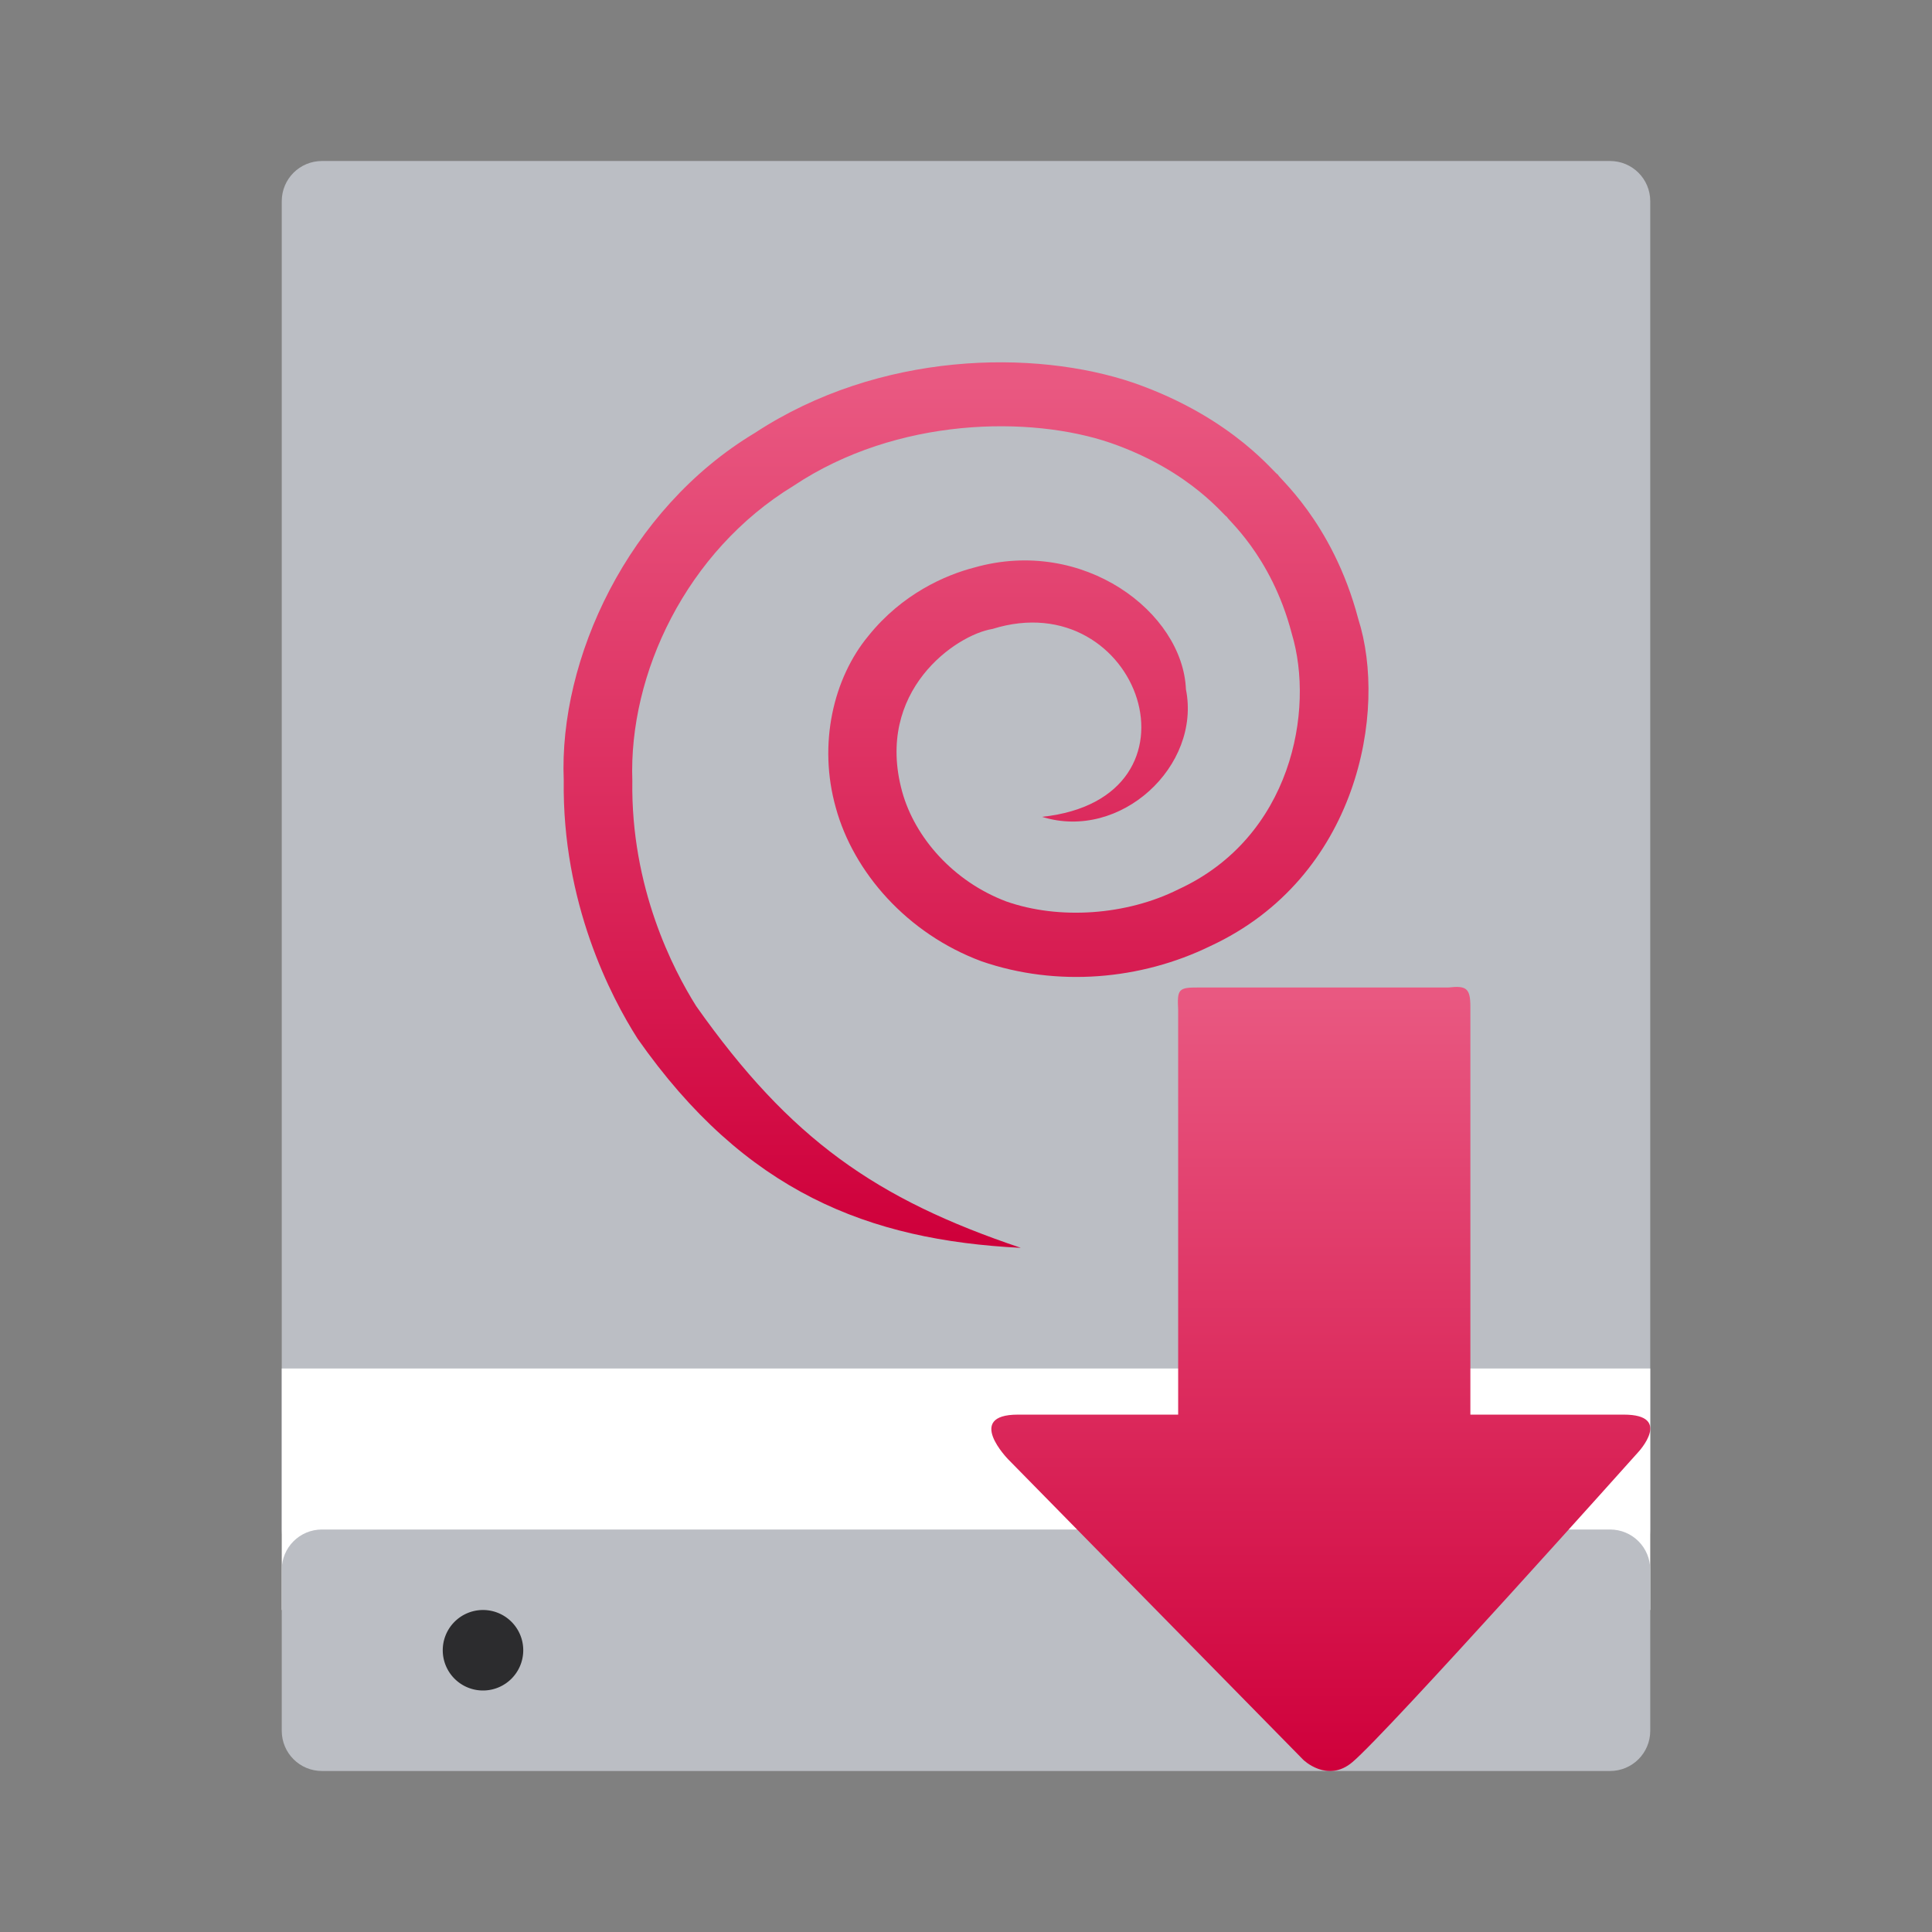 <?xml version="1.0" encoding="UTF-8"?>
<svg id="svg35" version="1.1" viewBox="0 0 48 48" xmlns="http://www.w3.org/2000/svg" xmlns:xlink="http://www.w3.org/1999/xlink">
 <rect x="0" y="0" width="48" height="48" fill="#808080" stroke="none"/>
 <title id="title2">drive-removable-media-48px</title>
 <desc id="desc4">Created with Sketch.</desc>
 <defs id="defs11">
  <linearGradient id="linearGradient948">
   <stop id="stop944" stop-color="#cf003b" offset="0"/>
   <stop id="stop946" stop-color="#eb678d" style="stop-color:#e95881" offset="1"/>
  </linearGradient>
  <linearGradient id="g-36" x1="71.184" x2="71.17" y1="83.264" y2="17.459" gradientTransform="matrix(.295 0 0 .293 11.927 19.61)" gradientUnits="userSpaceOnUse" xlink:href="#linearGradient948"/>
  <linearGradient id="linearGradient942" x1="25" x2="25" y1="31" y2="10" gradientTransform="matrix(.996 0 0 1.009 .003 -.547)" gradientUnits="userSpaceOnUse" xlink:href="#linearGradient948"/>
 </defs>
 <path id="Rectangle-1" d="m8 4h32c0.554 0 1 0.446 1 1v33c0 0.554-0.446 1-1 1h-32c-0.554 0-1-0.446-1-1v-33c0-0.554 0.446-1 1-1z" style="fill-rule:evenodd;fill:#bbbec4"/>
 <path id="Rectangle-3" d="m7 34h34v6h-34z" style="fill-rule:evenodd;fill:#ffffff"/>
 <path id="rect16" d="m8 38h32c0.554 0 1 0.446 1 1v4c0 0.554-0.446 1-1 1h-32c-0.554 0-1-0.446-1-1v-4c0-0.554 0.446-1 1-1z" style="fill-rule:evenodd;fill:#bbbec4"/>
 <path id="Oval" d="m13 41a1 1 0 0 1-1 1 1 1 0 0 1-1-1 1 1 0 0 1 1-1 1 1 0 0 1 1 1z" style="fill-rule:evenodd;fill:#2c2c2e"/>
 <path id="path59" d="m25.356 31c-3.589-1.208-5.721-2.691-8.058-6.001-0.574-0.912-1.628-2.947-1.588-5.602-0.093-2.648 1.336-5.699 4.005-7.327 2.577-1.719 5.902-1.744 7.88-1.065 2.041 0.709 2.868 1.89 2.891 1.834-0.062 0.015 1.093 0.924 1.608 2.905 0.574 1.903-9e-3 5.058-2.814 6.35-1.29 0.647-2.966 0.764-4.28 0.302-1.314-0.496-2.268-1.585-2.585-2.723-0.692-2.512 1.344-3.904 2.243-4.047 3.655-1.141 5.506 4.212 1.231 4.668 1.949 0.609 3.957-1.262 3.575-3.169-0.077-1.907-2.544-3.799-5.264-3.023-0.71 0.184-1.786 0.65-2.628 1.7-0.863 1.043-1.255 2.678-0.806 4.267 0.438 1.598 1.768 3.128 3.622 3.815 1.872 0.646 3.957 0.462 5.678-0.377 3.675-1.701 4.411-5.847 3.68-8.128-0.644-2.451-2.067-3.574-1.994-3.591-0.026 0.067-1.05-1.39-3.58-2.274-2.474-0.844-6.33-0.785-9.418 1.242-3.16 1.897-4.872 5.623-4.748 8.627-0.043 3.05 1.172 5.385 1.835 6.423 2.672 3.813 5.734 5.005 9.514 5.196" style="fill:url(#linearGradient942)"/>
 <path id="path71" d="m32.375 43.717-7.327-7.46s-1.087-1.111 0.242-1.111h3.981v-10.051c-0.026-0.52 0.003-0.564 0.513-0.561h6.203c0.441-0.049 0.544 0.014 0.544 0.478v10.134l3.811-9e-6c1.228-2e-6 0.362 0.929 0.362 0.929s-6.234 6.973-7.104 7.705c-0.625 0.53-1.225-0.062-1.225-0.062z" style="fill:url(#g-36);stroke-width:.387"/>
</svg>

